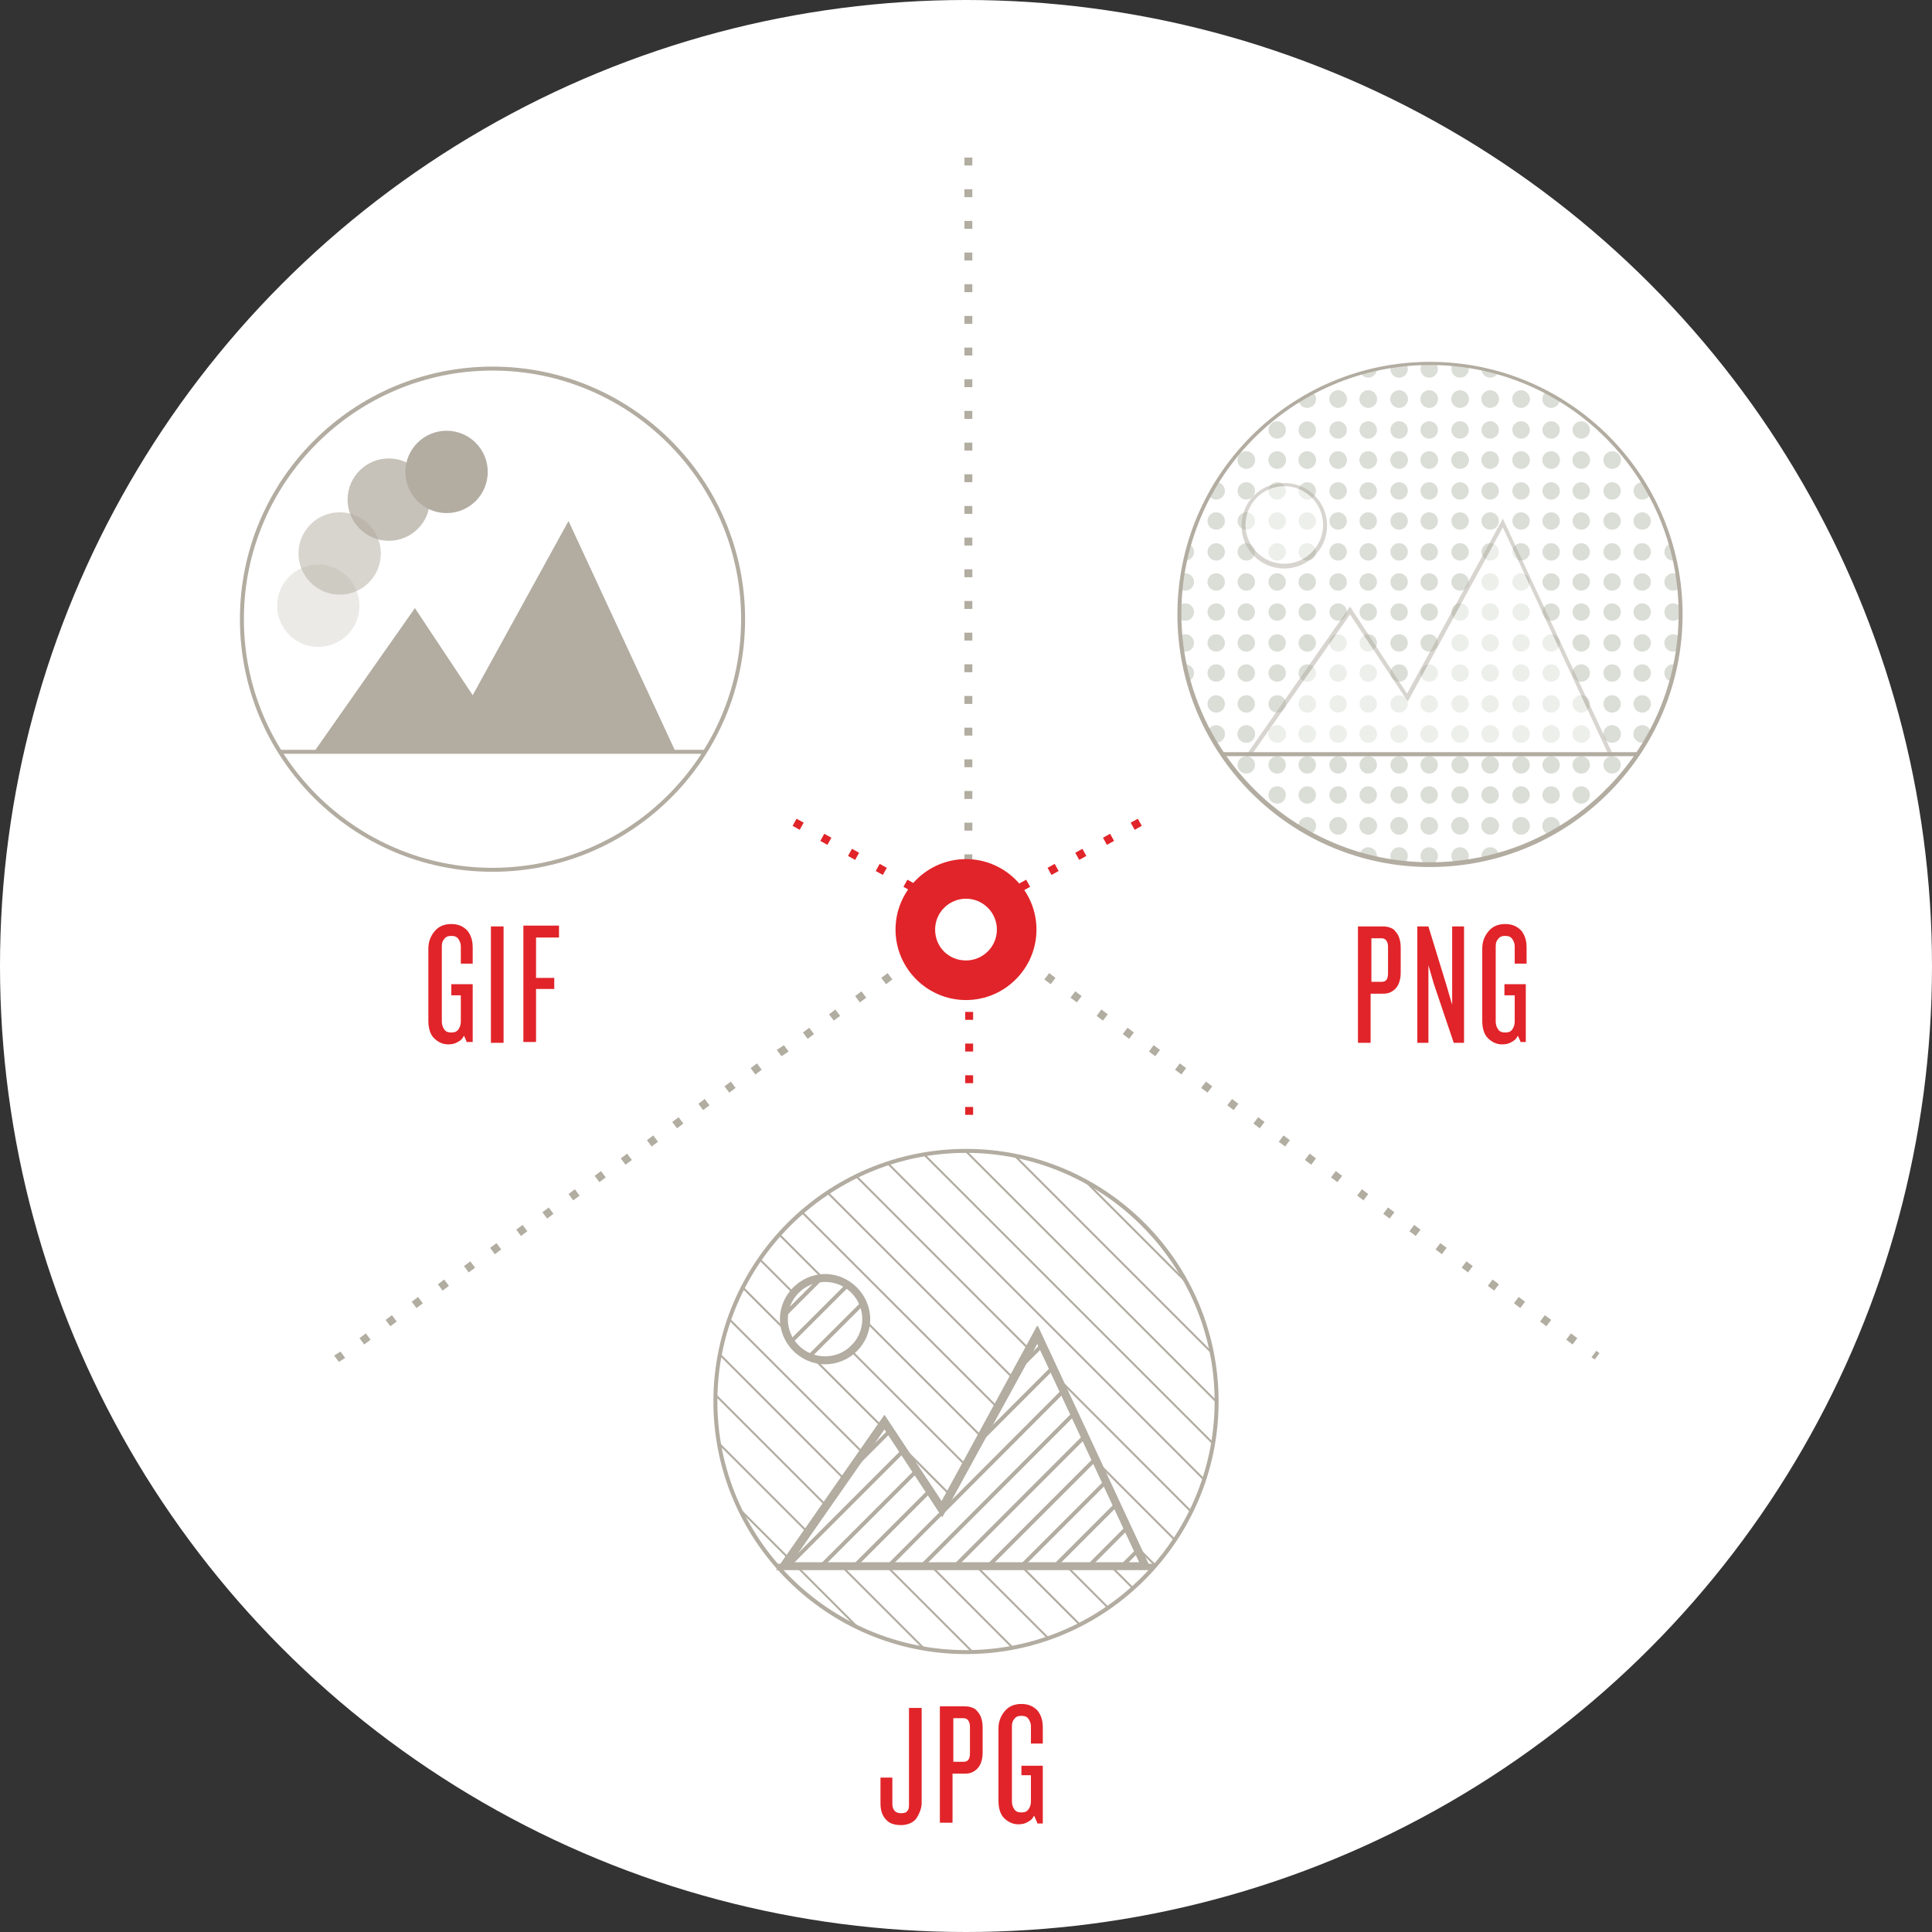 <svg xmlns="http://www.w3.org/2000/svg" xmlns:xlink="http://www.w3.org/1999/xlink" viewBox="0 0 244 244" enable-background="new 0 0 244 244"><rect x="0" y="0" width="244" height="244" fill="#333333" stroke="none"/><circle fill="#fff" cx="122" cy="122" r="122"/><defs><circle id="a" cx="180.6" cy="77.5" r="31.7"/></defs><clipPath id="b"><use xlink:href="#a" overflow="visible"/></clipPath><g clip-path="url(#b)"><circle fill="#DBDED7" cx="184.4" cy="58.1" r="1.1"/><circle fill="#DBDED7" cx="184.4" cy="62" r="1.1"/><circle fill="#DBDED7" cx="184.4" cy="65.8" r="1.1"/><circle fill="#DBDED7" cx="184.4" cy="69.7" r="1.1"/><circle fill="#DBDED7" cx="184.4" cy="73.5" r="1.1"/><circle fill="#DBDED7" cx="184.4" cy="77.3" r="1.1"/><circle fill="#DBDED7" cx="184.4" cy="81.2" r="1.1"/><circle fill="#DBDED7" cx="184.4" cy="85" r="1.1"/><circle fill="#DBDED7" cx="184.4" cy="88.9" r="1.1"/><circle fill="#DBDED7" cx="184.4" cy="92.7" r="1.1"/><circle fill="#DBDED7" cx="180.5" cy="58.1" r="1.1"/><circle fill="#DBDED7" cx="180.5" cy="62" r="1.1"/><circle fill="#DBDED7" cx="180.5" cy="65.8" r="1.1"/><circle fill="#DBDED7" cx="180.5" cy="69.7" r="1.1"/><circle fill="#DBDED7" cx="180.5" cy="73.5" r="1.1"/><circle fill="#DBDED7" cx="180.5" cy="77.3" r="1.1"/><circle fill="#DBDED7" cx="180.5" cy="81.2" r="1.1"/><circle fill="#DBDED7" cx="180.5" cy="85" r="1.1"/><circle fill="#DBDED7" cx="180.5" cy="88.9" r="1.1"/><circle fill="#DBDED7" cx="180.5" cy="92.7" r="1.1"/><circle fill="#DBDED7" cx="176.7" cy="58.1" r="1.1"/><circle fill="#DBDED7" cx="176.7" cy="62" r="1.1"/><circle fill="#DBDED7" cx="176.7" cy="65.8" r="1.1"/><circle fill="#DBDED7" cx="176.7" cy="69.7" r="1.1"/><circle fill="#DBDED7" cx="176.7" cy="73.5" r="1.1"/><circle fill="#DBDED7" cx="176.7" cy="77.3" r="1.1"/><circle fill="#DBDED7" cx="176.7" cy="81.2" r="1.1"/><circle fill="#DBDED7" cx="176.7" cy="85" r="1.1"/><circle fill="#DBDED7" cx="176.7" cy="88.9" r="1.1"/><circle fill="#DBDED7" cx="176.7" cy="92.7" r="1.1"/><circle fill="#DBDED7" cx="172.8" cy="58.1" r="1.1"/><circle fill="#DBDED7" cx="172.8" cy="62" r="1.1"/><circle fill="#DBDED7" cx="172.8" cy="65.8" r="1.1"/><circle fill="#DBDED7" cx="172.8" cy="69.7" r="1.1"/><circle fill="#DBDED7" cx="172.8" cy="73.5" r="1.1"/><circle fill="#DBDED7" cx="172.8" cy="77.3" r="1.1"/><circle fill="#DBDED7" cx="172.8" cy="81.2" r="1.1"/><circle fill="#DBDED7" cx="172.8" cy="85" r="1.1"/><circle fill="#DBDED7" cx="172.8" cy="88.9" r="1.1"/><circle fill="#DBDED7" cx="172.8" cy="92.7" r="1.1"/><circle fill="#DBDED7" cx="169" cy="58.1" r="1.1"/><circle fill="#DBDED7" cx="169" cy="62" r="1.1"/><circle fill="#DBDED7" cx="169" cy="65.8" r="1.1"/><circle fill="#DBDED7" cx="169" cy="69.7" r="1.1"/><circle fill="#DBDED7" cx="169" cy="73.5" r="1.1"/><circle fill="#DBDED7" cx="169" cy="77.3" r="1.1"/><circle fill="#DBDED7" cx="169" cy="81.2" r="1.1"/><circle fill="#DBDED7" cx="169" cy="85" r="1.1"/><circle fill="#DBDED7" cx="169" cy="88.9" r="1.1"/><circle fill="#DBDED7" cx="169" cy="92.7" r="1.1"/><circle fill="#DBDED7" cx="165.1" cy="58.1" r="1.1"/><circle fill="#DBDED7" cx="165.1" cy="62" r="1.1"/><circle fill="#DBDED7" cx="165.1" cy="65.8" r="1.1"/><circle fill="#DBDED7" cx="165.1" cy="69.7" r="1.1"/><circle fill="#DBDED7" cx="165.1" cy="73.5" r="1.1"/><circle fill="#DBDED7" cx="165.1" cy="77.3" r="1.1"/><circle fill="#DBDED7" cx="165.1" cy="81.2" r="1.1"/><circle fill="#DBDED7" cx="165.1" cy="85" r="1.1"/><circle fill="#DBDED7" cx="165.1" cy="88.9" r="1.1"/><circle fill="#DBDED7" cx="165.1" cy="92.7" r="1.1"/><circle fill="#DBDED7" cx="161.3" cy="58.1" r="1.1"/><circle fill="#DBDED7" cx="161.3" cy="62" r="1.1"/><circle fill="#DBDED7" cx="161.3" cy="65.8" r="1.1"/><circle fill="#DBDED7" cx="161.3" cy="69.7" r="1.1"/><circle fill="#DBDED7" cx="161.3" cy="73.5" r="1.1"/><circle fill="#DBDED7" cx="161.3" cy="77.3" r="1.1"/><circle fill="#DBDED7" cx="161.3" cy="81.2" r="1.1"/><circle fill="#DBDED7" cx="161.3" cy="85" r="1.1"/><circle fill="#DBDED7" cx="161.3" cy="88.9" r="1.1"/><circle fill="#DBDED7" cx="161.3" cy="92.7" r="1.1"/><circle fill="#DBDED7" cx="157.4" cy="58.1" r="1.1"/><circle fill="#DBDED7" cx="157.4" cy="62" r="1.1"/><circle fill="#DBDED7" cx="157.4" cy="65.8" r="1.1"/><circle fill="#DBDED7" cx="157.4" cy="69.7" r="1.1"/><circle fill="#DBDED7" cx="157.4" cy="73.5" r="1.1"/><circle fill="#DBDED7" cx="157.4" cy="77.3" r="1.1"/><circle fill="#DBDED7" cx="157.4" cy="81.2" r="1.1"/><circle fill="#DBDED7" cx="157.4" cy="85" r="1.1"/><circle fill="#DBDED7" cx="157.4" cy="88.9" r="1.1"/><circle fill="#DBDED7" cx="157.4" cy="92.7" r="1.1"/><circle fill="#DBDED7" cx="153.6" cy="58.1" r="1.1"/><circle fill="#DBDED7" cx="153.6" cy="62" r="1.1"/><circle fill="#DBDED7" cx="153.6" cy="65.8" r="1.1"/><circle fill="#DBDED7" cx="153.6" cy="69.7" r="1.1"/><circle fill="#DBDED7" cx="153.6" cy="73.5" r="1.1"/><circle fill="#DBDED7" cx="153.6" cy="77.3" r="1.1"/><circle fill="#DBDED7" cx="153.6" cy="81.2" r="1.1"/><circle fill="#DBDED7" cx="153.6" cy="85" r="1.1"/><circle fill="#DBDED7" cx="153.6" cy="88.9" r="1.1"/><circle fill="#DBDED7" cx="153.6" cy="92.7" r="1.1"/><circle fill="#DBDED7" cx="149.7" cy="58.1" r="1.1"/><circle fill="#DBDED7" cx="149.7" cy="62" r="1.1"/><circle fill="#DBDED7" cx="149.7" cy="65.8" r="1.1"/><circle fill="#DBDED7" cx="149.7" cy="69.7" r="1.1"/><circle fill="#DBDED7" cx="149.7" cy="73.5" r="1.1"/><circle fill="#DBDED7" cx="149.7" cy="77.3" r="1.1"/><circle fill="#DBDED7" cx="149.7" cy="81.2" r="1.1"/><circle fill="#DBDED7" cx="149.7" cy="85" r="1.1"/><circle fill="#DBDED7" cx="149.7" cy="88.9" r="1.1"/><circle fill="#DBDED7" cx="149.7" cy="92.7" r="1.1"/><circle fill="#DBDED7" cx="207.4" cy="58.1" r="1.1"/><circle fill="#DBDED7" cx="207.4" cy="62" r="1.1"/><circle fill="#DBDED7" cx="207.4" cy="65.8" r="1.1"/><circle fill="#DBDED7" cx="207.4" cy="69.7" r="1.1"/><circle fill="#DBDED7" cx="207.4" cy="73.5" r="1.1"/><circle fill="#DBDED7" cx="207.4" cy="77.3" r="1.1"/><circle fill="#DBDED7" cx="207.4" cy="81.2" r="1.1"/><circle fill="#DBDED7" cx="207.4" cy="85" r="1.1"/><circle fill="#DBDED7" cx="207.4" cy="88.9" r="1.1"/><circle fill="#DBDED7" cx="207.4" cy="92.7" r="1.1"/><circle fill="#DBDED7" cx="203.6" cy="58.1" r="1.1"/><circle fill="#DBDED7" cx="203.6" cy="62" r="1.1"/><circle fill="#DBDED7" cx="203.6" cy="65.8" r="1.1"/><circle fill="#DBDED7" cx="203.6" cy="69.7" r="1.1"/><circle fill="#DBDED7" cx="203.6" cy="73.5" r="1.1"/><circle fill="#DBDED7" cx="203.6" cy="77.3" r="1.1"/><circle fill="#DBDED7" cx="203.6" cy="81.2" r="1.1"/><circle fill="#DBDED7" cx="203.6" cy="85" r="1.1"/><circle fill="#DBDED7" cx="203.6" cy="88.9" r="1.1"/><circle fill="#DBDED7" cx="203.6" cy="92.7" r="1.1"/><circle fill="#DBDED7" cx="199.7" cy="58.1" r="1.1"/><circle fill="#DBDED7" cx="199.7" cy="62" r="1.1"/><circle fill="#DBDED7" cx="199.7" cy="65.8" r="1.1"/><circle fill="#DBDED7" cx="199.7" cy="69.7" r="1.1"/><circle fill="#DBDED7" cx="199.7" cy="73.5" r="1.1"/><circle fill="#DBDED7" cx="199.7" cy="77.3" r="1.1"/><circle fill="#DBDED7" cx="199.7" cy="81.2" r="1.1"/><circle fill="#DBDED7" cx="199.7" cy="85" r="1.1"/><circle fill="#DBDED7" cx="199.7" cy="88.9" r="1.1"/><circle fill="#DBDED7" cx="199.7" cy="92.7" r="1.1"/><circle fill="#DBDED7" cx="195.9" cy="58.1" r="1.1"/><circle fill="#DBDED7" cx="195.9" cy="62" r="1.1"/><circle fill="#DBDED7" cx="195.9" cy="65.8" r="1.1"/><circle fill="#DBDED7" cx="195.9" cy="69.7" r="1.1"/><circle fill="#DBDED7" cx="195.9" cy="73.5" r="1.1"/><circle fill="#DBDED7" cx="195.9" cy="77.3" r="1.1"/><circle fill="#DBDED7" cx="195.9" cy="81.2" r="1.1"/><circle fill="#DBDED7" cx="195.9" cy="85" r="1.1"/><circle fill="#DBDED7" cx="195.9" cy="88.9" r="1.1"/><circle fill="#DBDED7" cx="195.9" cy="92.7" r="1.1"/><circle fill="#DBDED7" cx="192.1" cy="58.1" r="1.1"/><circle fill="#DBDED7" cx="192.1" cy="62" r="1.1"/><circle fill="#DBDED7" cx="192.1" cy="65.8" r="1.1"/><circle fill="#DBDED7" cx="192.1" cy="69.7" r="1.1"/><circle fill="#DBDED7" cx="192.1" cy="73.5" r="1.1"/><circle fill="#DBDED7" cx="192.1" cy="77.3" r="1.1"/><circle fill="#DBDED7" cx="192.1" cy="81.2" r="1.1"/><circle fill="#DBDED7" cx="192.1" cy="85" r="1.1"/><circle fill="#DBDED7" cx="192.1" cy="88.9" r="1.1"/><circle fill="#DBDED7" cx="192.1" cy="92.7" r="1.1"/><circle fill="#DBDED7" cx="188.2" cy="58.1" r="1.1"/><circle fill="#DBDED7" cx="188.2" cy="62" r="1.1"/><circle fill="#DBDED7" cx="188.2" cy="65.8" r="1.1"/><circle fill="#DBDED7" cx="188.2" cy="69.7" r="1.1"/><circle fill="#DBDED7" cx="188.2" cy="73.5" r="1.1"/><circle fill="#DBDED7" cx="188.2" cy="77.3" r="1.1"/><circle fill="#DBDED7" cx="188.2" cy="81.2" r="1.1"/><circle fill="#DBDED7" cx="188.2" cy="85" r="1.1"/><circle fill="#DBDED7" cx="188.2" cy="88.9" r="1.1"/><circle fill="#DBDED7" cx="188.2" cy="92.7" r="1.1"/><circle fill="#DBDED7" cx="184.4" cy="92.7" r="1.1"/><circle fill="#DBDED7" cx="184.4" cy="96.6" r="1.1"/><circle fill="#DBDED7" cx="184.4" cy="100.4" r="1.1"/><circle fill="#DBDED7" cx="180.5" cy="92.7" r="1.1"/><circle fill="#DBDED7" cx="180.5" cy="96.6" r="1.1"/><circle fill="#DBDED7" cx="180.5" cy="100.4" r="1.1"/><circle fill="#DBDED7" cx="176.7" cy="92.7" r="1.1"/><circle fill="#DBDED7" cx="176.7" cy="96.6" r="1.1"/><circle fill="#DBDED7" cx="176.7" cy="100.4" r="1.1"/><circle fill="#DBDED7" cx="172.8" cy="92.7" r="1.1"/><circle fill="#DBDED7" cx="172.8" cy="96.6" r="1.1"/><circle fill="#DBDED7" cx="172.8" cy="100.4" r="1.1"/><circle fill="#DBDED7" cx="169" cy="92.7" r="1.1"/><circle fill="#DBDED7" cx="169" cy="96.6" r="1.1"/><circle fill="#DBDED7" cx="169" cy="100.4" r="1.1"/><circle fill="#DBDED7" cx="165.1" cy="92.7" r="1.1"/><circle fill="#DBDED7" cx="165.1" cy="96.6" r="1.1"/><circle fill="#DBDED7" cx="165.1" cy="100.4" r="1.1"/><circle fill="#DBDED7" cx="161.3" cy="92.7" r="1.1"/><circle fill="#DBDED7" cx="161.3" cy="96.6" r="1.1"/><circle fill="#DBDED7" cx="161.3" cy="100.4" r="1.1"/><circle fill="#DBDED7" cx="157.4" cy="92.7" r="1.1"/><circle fill="#DBDED7" cx="157.4" cy="96.6" r="1.1"/><circle fill="#DBDED7" cx="157.4" cy="100.4" r="1.1"/><circle fill="#DBDED7" cx="153.6" cy="92.7" r="1.1"/><circle fill="#DBDED7" cx="153.6" cy="96.6" r="1.1"/><circle fill="#DBDED7" cx="153.6" cy="100.4" r="1.1"/><circle fill="#DBDED7" cx="149.7" cy="92.7" r="1.1"/><circle fill="#DBDED7" cx="149.7" cy="96.6" r="1.1"/><circle fill="#DBDED7" cx="149.7" cy="100.4" r="1.1"/><circle fill="#DBDED7" cx="207.4" cy="92.7" r="1.1"/><circle fill="#DBDED7" cx="207.4" cy="96.6" r="1.1"/><circle fill="#DBDED7" cx="207.4" cy="100.4" r="1.1"/><circle fill="#DBDED7" cx="203.6" cy="92.7" r="1.1"/><circle fill="#DBDED7" cx="203.6" cy="96.6" r="1.1"/><circle fill="#DBDED7" cx="203.6" cy="100.4" r="1.1"/><circle fill="#DBDED7" cx="199.7" cy="92.7" r="1.1"/><circle fill="#DBDED7" cx="199.7" cy="96.6" r="1.1"/><circle fill="#DBDED7" cx="199.7" cy="100.4" r="1.1"/><circle fill="#DBDED7" cx="195.9" cy="92.7" r="1.1"/><circle fill="#DBDED7" cx="195.9" cy="96.6" r="1.1"/><circle fill="#DBDED7" cx="195.9" cy="100.4" r="1.1"/><circle fill="#DBDED7" cx="192.1" cy="92.7" r="1.1"/><circle fill="#DBDED7" cx="192.1" cy="96.6" r="1.1"/><circle fill="#DBDED7" cx="192.1" cy="100.4" r="1.1"/><circle fill="#DBDED7" cx="188.2" cy="92.7" r="1.1"/><circle fill="#DBDED7" cx="188.2" cy="96.6" r="1.1"/><circle fill="#DBDED7" cx="188.2" cy="100.4" r="1.1"/><circle fill="#DBDED7" cx="184.4" cy="50.4" r="1.1"/><circle fill="#DBDED7" cx="180.5" cy="50.4" r="1.1"/><circle fill="#DBDED7" cx="176.7" cy="50.4" r="1.1"/><circle fill="#DBDED7" cx="172.8" cy="50.4" r="1.1"/><circle fill="#DBDED7" cx="169" cy="50.4" r="1.1"/><circle fill="#DBDED7" cx="165.1" cy="50.4" r="1.1"/><circle fill="#DBDED7" cx="161.3" cy="50.4" r="1.1"/><circle fill="#DBDED7" cx="157.4" cy="50.4" r="1.1"/><circle fill="#DBDED7" cx="153.6" cy="50.4" r="1.1"/><circle fill="#DBDED7" cx="149.7" cy="50.4" r="1.1"/><circle fill="#DBDED7" cx="207.4" cy="50.4" r="1.1"/><circle fill="#DBDED7" cx="203.6" cy="50.4" r="1.1"/><circle fill="#DBDED7" cx="199.7" cy="50.4" r="1.1"/><circle fill="#DBDED7" cx="195.9" cy="50.4" r="1.1"/><circle fill="#DBDED7" cx="192.1" cy="50.4" r="1.1"/><circle fill="#DBDED7" cx="188.2" cy="50.4" r="1.1"/><circle fill="#DBDED7" cx="184.4" cy="50.4" r="1.1"/><circle fill="#DBDED7" cx="184.4" cy="54.3" r="1.1"/><circle fill="#DBDED7" cx="184.4" cy="58.1" r="1.1"/><circle fill="#DBDED7" cx="180.5" cy="50.4" r="1.1"/><circle fill="#DBDED7" cx="180.5" cy="54.3" r="1.1"/><circle fill="#DBDED7" cx="180.5" cy="58.1" r="1.1"/><circle fill="#DBDED7" cx="176.7" cy="50.4" r="1.1"/><circle fill="#DBDED7" cx="176.7" cy="54.3" r="1.1"/><circle fill="#DBDED7" cx="176.7" cy="58.1" r="1.1"/><circle fill="#DBDED7" cx="172.8" cy="50.4" r="1.1"/><circle fill="#DBDED7" cx="172.8" cy="54.3" r="1.1"/><circle fill="#DBDED7" cx="172.8" cy="58.1" r="1.1"/><circle fill="#DBDED7" cx="169" cy="50.4" r="1.1"/><circle fill="#DBDED7" cx="169" cy="54.3" r="1.1"/><circle fill="#DBDED7" cx="169" cy="58.1" r="1.1"/><circle fill="#DBDED7" cx="165.1" cy="50.4" r="1.1"/><circle fill="#DBDED7" cx="165.1" cy="54.3" r="1.1"/><circle fill="#DBDED7" cx="165.1" cy="58.1" r="1.1"/><circle fill="#DBDED7" cx="161.3" cy="50.4" r="1.1"/><circle fill="#DBDED7" cx="161.3" cy="54.3" r="1.1"/><circle fill="#DBDED7" cx="161.3" cy="58.1" r="1.1"/><circle fill="#DBDED7" cx="157.4" cy="50.4" r="1.1"/><circle fill="#DBDED7" cx="157.4" cy="54.3" r="1.1"/><circle fill="#DBDED7" cx="157.4" cy="58.1" r="1.1"/><circle fill="#DBDED7" cx="153.6" cy="50.4" r="1.1"/><circle fill="#DBDED7" cx="153.6" cy="54.3" r="1.1"/><circle fill="#DBDED7" cx="153.6" cy="58.1" r="1.1"/><circle fill="#DBDED7" cx="149.7" cy="50.4" r="1.1"/><circle fill="#DBDED7" cx="149.7" cy="54.3" r="1.1"/><circle fill="#DBDED7" cx="149.7" cy="58.1" r="1.1"/><circle fill="#DBDED7" cx="207.4" cy="50.4" r="1.1"/><circle fill="#DBDED7" cx="207.4" cy="54.3" r="1.1"/><circle fill="#DBDED7" cx="207.4" cy="58.1" r="1.1"/><circle fill="#DBDED7" cx="203.6" cy="50.4" r="1.1"/><circle fill="#DBDED7" cx="203.6" cy="54.3" r="1.1"/><circle fill="#DBDED7" cx="203.6" cy="58.1" r="1.1"/><circle fill="#DBDED7" cx="199.7" cy="50.4" r="1.1"/><circle fill="#DBDED7" cx="199.7" cy="54.3" r="1.1"/><circle fill="#DBDED7" cx="199.7" cy="58.1" r="1.1"/><circle fill="#DBDED7" cx="195.9" cy="50.4" r="1.1"/><circle fill="#DBDED7" cx="195.9" cy="54.3" r="1.1"/><circle fill="#DBDED7" cx="195.9" cy="58.1" r="1.1"/><circle fill="#DBDED7" cx="192.1" cy="50.4" r="1.1"/><circle fill="#DBDED7" cx="192.1" cy="54.3" r="1.1"/><circle fill="#DBDED7" cx="192.1" cy="58.1" r="1.1"/><circle fill="#DBDED7" cx="188.2" cy="50.4" r="1.1"/><circle fill="#DBDED7" cx="188.2" cy="54.3" r="1.1"/><circle fill="#DBDED7" cx="188.2" cy="58.1" r="1.1"/><circle fill="#DBDED7" cx="184.4" cy="46.6" r="1.1"/><circle fill="#DBDED7" cx="180.5" cy="46.6" r="1.1"/><circle fill="#DBDED7" cx="176.7" cy="46.6" r="1.1"/><circle fill="#DBDED7" cx="172.8" cy="46.6" r="1.1"/><circle fill="#DBDED7" cx="169" cy="46.6" r="1.1"/><circle fill="#DBDED7" cx="165.1" cy="46.6" r="1.1"/><circle fill="#DBDED7" cx="161.3" cy="46.6" r="1.1"/><circle fill="#DBDED7" cx="157.4" cy="46.6" r="1.1"/><circle fill="#DBDED7" cx="153.6" cy="46.6" r="1.1"/><circle fill="#DBDED7" cx="149.7" cy="46.6" r="1.1"/><circle fill="#DBDED7" cx="207.4" cy="46.6" r="1.1"/><circle fill="#DBDED7" cx="203.6" cy="46.6" r="1.1"/><circle fill="#DBDED7" cx="199.7" cy="46.6" r="1.1"/><circle fill="#DBDED7" cx="195.9" cy="46.6" r="1.1"/><circle fill="#DBDED7" cx="192.1" cy="46.6" r="1.1"/><circle fill="#DBDED7" cx="188.2" cy="46.6" r="1.1"/><circle fill="#DBDED7" cx="184.4" cy="104.3" r="1.1"/><circle fill="#DBDED7" cx="180.5" cy="104.3" r="1.1"/><circle fill="#DBDED7" cx="176.7" cy="104.3" r="1.1"/><circle fill="#DBDED7" cx="172.8" cy="104.3" r="1.1"/><circle fill="#DBDED7" cx="169" cy="104.3" r="1.1"/><circle fill="#DBDED7" cx="165.1" cy="104.3" r="1.1"/><circle fill="#DBDED7" cx="161.3" cy="104.3" r="1.1"/><circle fill="#DBDED7" cx="157.4" cy="104.3" r="1.1"/><circle fill="#DBDED7" cx="153.6" cy="104.3" r="1.1"/><circle fill="#DBDED7" cx="149.7" cy="104.3" r="1.1"/><circle fill="#DBDED7" cx="207.4" cy="104.3" r="1.1"/><circle fill="#DBDED7" cx="203.6" cy="104.3" r="1.1"/><circle fill="#DBDED7" cx="199.7" cy="104.3" r="1.1"/><circle fill="#DBDED7" cx="195.9" cy="104.3" r="1.1"/><circle fill="#DBDED7" cx="192.1" cy="104.3" r="1.1"/><circle fill="#DBDED7" cx="188.2" cy="104.3" r="1.1"/><circle fill="#DBDED7" cx="184.4" cy="104.3" r="1.1"/><circle fill="#DBDED7" cx="184.4" cy="108.1" r="1.1"/><circle fill="#DBDED7" cx="180.5" cy="104.3" r="1.1"/><circle fill="#DBDED7" cx="180.5" cy="108.1" r="1.1"/><circle fill="#DBDED7" cx="176.7" cy="104.3" r="1.1"/><circle fill="#DBDED7" cx="176.7" cy="108.1" r="1.1"/><circle fill="#DBDED7" cx="172.8" cy="104.3" r="1.1"/><circle fill="#DBDED7" cx="172.8" cy="108.1" r="1.1"/><circle fill="#DBDED7" cx="169" cy="104.3" r="1.1"/><circle fill="#DBDED7" cx="169" cy="108.1" r="1.1"/><circle fill="#DBDED7" cx="165.1" cy="104.3" r="1.1"/><circle fill="#DBDED7" cx="165.1" cy="108.1" r="1.1"/><circle fill="#DBDED7" cx="161.3" cy="104.3" r="1.1"/><circle fill="#DBDED7" cx="161.3" cy="108.1" r="1.1"/><circle fill="#DBDED7" cx="157.4" cy="104.3" r="1.1"/><circle fill="#DBDED7" cx="157.4" cy="108.1" r="1.1"/><circle fill="#DBDED7" cx="153.6" cy="104.3" r="1.1"/><circle fill="#DBDED7" cx="153.6" cy="108.1" r="1.1"/><circle fill="#DBDED7" cx="149.7" cy="104.3" r="1.1"/><circle fill="#DBDED7" cx="149.7" cy="108.1" r="1.1"/><circle fill="#DBDED7" cx="207.4" cy="104.3" r="1.1"/><circle fill="#DBDED7" cx="207.4" cy="108.1" r="1.1"/><circle fill="#DBDED7" cx="203.6" cy="104.3" r="1.1"/><circle fill="#DBDED7" cx="203.6" cy="108.1" r="1.1"/><circle fill="#DBDED7" cx="199.7" cy="104.3" r="1.1"/><circle fill="#DBDED7" cx="199.7" cy="108.1" r="1.1"/><circle fill="#DBDED7" cx="195.9" cy="104.3" r="1.1"/><circle fill="#DBDED7" cx="195.9" cy="108.1" r="1.1"/><circle fill="#DBDED7" cx="192.1" cy="104.3" r="1.1"/><circle fill="#DBDED7" cx="192.1" cy="108.1" r="1.1"/><circle fill="#DBDED7" cx="188.2" cy="104.3" r="1.1"/><circle fill="#DBDED7" cx="188.2" cy="108.1" r="1.1"/><circle fill="#DBDED7" cx="211.3" cy="58.1" r="1.1"/><circle fill="#DBDED7" cx="211.3" cy="62" r="1.1"/><circle fill="#DBDED7" cx="211.3" cy="65.8" r="1.1"/><circle fill="#DBDED7" cx="211.3" cy="69.7" r="1.1"/><circle fill="#DBDED7" cx="211.3" cy="73.5" r="1.1"/><circle fill="#DBDED7" cx="211.3" cy="77.3" r="1.1"/><circle fill="#DBDED7" cx="211.3" cy="81.2" r="1.1"/><circle fill="#DBDED7" cx="211.3" cy="85" r="1.1"/><circle fill="#DBDED7" cx="211.3" cy="88.9" r="1.1"/><circle fill="#DBDED7" cx="211.3" cy="92.7" r="1.1"/><circle fill="#DBDED7" cx="211.3" cy="92.7" r="1.1"/><circle fill="#DBDED7" cx="211.3" cy="96.6" r="1.1"/><circle fill="#DBDED7" cx="211.3" cy="100.4" r="1.1"/><circle fill="#DBDED7" cx="211.3" cy="50.4" r="1.1"/><circle fill="#DBDED7" cx="211.3" cy="50.4" r="1.1"/><circle fill="#DBDED7" cx="211.3" cy="54.3" r="1.1"/><circle fill="#DBDED7" cx="211.3" cy="58.1" r="1.1"/><circle fill="#DBDED7" cx="211.3" cy="46.6" r="1.1"/><circle fill="#DBDED7" cx="211.3" cy="104.3" r="1.1"/><circle fill="#DBDED7" cx="211.3" cy="104.3" r="1.1"/><circle fill="#DBDED7" cx="211.3" cy="108.1" r="1.1"/><g opacity=".5"><circle fill="#fff" cx="162.2" cy="66.3" r="5.2"/><path fill="#B2ACA1" d="M162.2 71.8c-3 0-5.4-2.4-5.4-5.4 0-3 2.4-5.4 5.4-5.4s5.4 2.4 5.4 5.4c0 2.9-2.4 5.4-5.4 5.4zm0-10.4c-2.7 0-4.9 2.2-4.9 4.9s2.2 4.9 4.9 4.9 4.9-2.2 4.9-4.9-2.2-4.9-4.9-4.9z"/></g><path fill="#B2ACA1" d="M154.3 95h52.5v.5h-52.5z"/><g opacity=".5"><path fill="#fff" d="M157.8 95.2l12.7-18.1 7.3 11 12.1-22.1 13.5 29.2z"/><path fill="#B2ACA1" d="M203.8 95.5h-46.5l13.2-18.9 7.2 11 12.1-22.1 14 30zm-45.5-.5h44.7l-13.2-28.4-12 22-7.3-11-12.2 17.4z"/></g></g><path fill="#B2ACA1" d="M180.6 109.5c-17.6 0-31.9-14.3-31.9-31.9s14.3-31.9 31.9-31.9 31.9 14.3 31.9 31.9-14.3 31.9-31.9 31.9zm0-63.4c-17.3 0-31.4 14.1-31.4 31.4 0 17.3 14.1 31.4 31.4 31.4s31.4-14 31.4-31.4c0-17.3-14.1-31.4-31.4-31.4z"/><path d="M115.7 229.7c-.4.5-1.1.8-1.9.8-.8 0-1.5-.2-1.9-.7-.5-.5-.7-1.2-.7-2.1v-3.2h1.5v3.3c0 .8.4 1.2 1.1 1.2.4 0 .7-.1.8-.3.2-.2.2-.5.2-.9v-12.1h1.6v12c0 .7-.3 1.4-.7 2zm8.4-8.3c0 .5-.1.9-.2 1.2-.1.3-.3.6-.5.8-.2.2-.5.4-.8.5s-.6.1-1 .1h-1.3v6.2h-1.6v-14.7h2.9c.3 0 .7 0 1 .1.3.1.6.2.8.5.2.2.4.5.5.8.1.3.2.7.2 1.2v3.3zm-1.6-3.3c0-.7-.3-1.1-.8-1.1h-1.3v5.5h1.3c.6 0 .8-.4.8-1.1v-3.3zm8.5 12.1l-.4-.9c-.2.4-.4.6-.8.8-.3.2-.7.3-1.2.3-.7 0-1.3-.3-1.8-.8s-.7-1.3-.7-2.2v-9.1c0-.9.3-1.6.8-2.2.5-.6 1.2-.9 2.1-.9s1.5.3 2 .8c.5.6.7 1.3.7 2.2v2h-1.5v-2.2c0-.3-.1-.6-.3-.9s-.5-.4-.9-.4-.7.1-.9.4c-.2.2-.3.5-.3.9v9.5c0 .4.1.7.3 1 .2.3.5.4.9.4s.7-.1.9-.4c.2-.3.3-.6.3-1v-3.3h-1.2v-1.2h2.7v7.3h-.7zm45.9-107.3c0 .5-.1.9-.2 1.2-.1.3-.3.6-.5.8-.2.2-.5.4-.8.5s-.6.1-1 .1h-1.3v6.2h-1.6v-14.7h2.9c.3 0 .7 0 1 .1.3.1.6.2.8.5.2.2.4.5.5.8.1.3.2.7.2 1.2v3.3zm-1.6-3.3c0-.7-.3-1.1-.8-1.1h-1.3v5.5h1.3c.6 0 .8-.4.8-1.1v-3.3zm8.3 12.1l-2.5-7.4-.7-2.4v9.8h-1.4v-14.7h1.4l2.3 7.5.7 2.4v-9.9h1.5v14.7h-1.3zm8.5 0l-.4-.9c-.2.4-.4.6-.8.8-.3.2-.7.3-1.2.3-.7 0-1.3-.3-1.8-.8s-.7-1.3-.7-2.2v-9.1c0-.9.3-1.6.8-2.2.5-.6 1.2-.9 2.1-.9s1.5.3 2 .8c.5.6.7 1.3.7 2.2v2h-1.5v-2.2c0-.3-.1-.6-.3-.9s-.5-.4-.9-.4-.7.1-.9.4c-.2.2-.3.5-.3.9v9.5c0 .4.1.7.3 1 .2.3.5.4.9.4s.7-.1.9-.4c.2-.3.3-.6.3-1v-3.3h-1.3v-1.4h2.7v7.3h-.6zm-133.1 0l-.4-.9c-.2.4-.4.6-.8.8-.3.2-.7.3-1.2.3-.7 0-1.3-.3-1.8-.8s-.7-1.3-.7-2.2v-9.1c0-.9.3-1.6.8-2.2.5-.6 1.2-.9 2.1-.9s1.5.3 2 .8c.5.6.7 1.3.7 2.2v2h-1.5v-2.2c0-.3-.1-.6-.3-.9s-.5-.4-.9-.4-.7.1-.9.4c-.2.2-.3.5-.3.9v9.5c0 .4.1.7.3 1 .2.3.5.4.9.4s.7-.1.9-.4c.2-.3.3-.6.3-1v-3.3h-1.2v-1.4h2.7v7.3h-.7zm3 0v-14.7h1.6v14.7h-1.6zm5.7-13.2v5h2.3v1.4h-2.3v6.7h-1.6v-14.7h4.5v1.5h-2.9z" fill="#E12429"/><path fill="#B2ADA1" d="M122.8 116.5h-1v-.7h1v.7zm0-3.6h-1v-1h1v1zm0-4h-1v-1h1v1zm0-4h-1v-1h1v1zm0-4h-1v-1h1v1zm0-4h-1v-1h1v1zm0-4h-1v-1h1v1zm0-4h-1v-1h1v1zm0-4h-1v-1h1v1zm0-4h-1v-1h1v1zm0-4h-1v-1h1v1zm0-4h-1v-1h1v1zm0-4h-1v-1h1v1zm0-4h-1v-1h1v1zm0-4h-1v-1h1v1zm0-4h-1v-1h1v1zm0-4h-1v-1h1v1zm0-4h-1v-1h1v1zm0-4h-1v-1h1v1zm0-4h-1v-1h1v1zm0-4h-1v-1h1v1zm0-4h-1v-1h1v1zm0-4h-1v-1h1v1zm0-4h-1v-1h1v1zm0-4h-1v-1h1v1zm-80 151.1l-.6-.8.8-.5.6.8-.8.5zm3.2-2.2l-.6-.8.8-.6.6.8-.8.6zm3.3-2.3l-.6-.8.8-.6.6.8-.8.6zm3.3-2.3l-.6-.8.8-.6.6.8-.8.6zm3.3-2.2l-.6-.8.8-.6.6.8-.8.6zm3.3-2.3l-.6-.8.8-.6.6.8-.8.6zm3.3-2.3l-.6-.8.8-.6.6.8-.8.6zm3.3-2.3l-.6-.8.8-.6.6.8-.8.6zm3.3-2.2l-.6-.8.8-.6.6.8-.8.6zm3.3-2.3l-.6-.8.8-.6.6.8-.8.6zm3.3-2.3l-.6-.8.8-.6.6.8-.8.6zm3.3-2.2l-.6-.8.8-.6.6.8-.8.6zm3.3-2.3l-.6-.8.8-.6.6.8-.8.6zm3.2-2.3l-.6-.8.8-.6.6.8-.8.6zm3.3-2.3l-.6-.8.8-.6.6.8-.8.6zm3.3-2.2l-.6-.8.8-.6.6.8-.8.6zm3.3-2.3l-.6-.8.8-.6.6.8-.8.6zm3.3-2.3l-.6-.8.9-.6.6.8-.9.6zm3.3-2.2l-.6-.8.8-.6.6.8-.8.6zm3.3-2.3l-.6-.8.8-.6.6.8-.8.6zm3.3-2.3l-.6-.8.8-.6.6.8-.8.6zm3.3-2.3l-.6-.8.8-.6.6.8-.8.6zm3.3-2.2l-.6-.8.8-.6.6.8-.8.6zm3.3-2.3l-.6-.8.8-.6.6.8-.8.6zm3.3-2.3l-.6-.8.8-.6.6.8-.8.6zm79.6 54.2l-.4-.3.6-.8.4.3-.6.8zm-2.8-1.9l-.8-.6.6-.8.8.6-.6.8zm-3.3-2.3l-.8-.6.6-.8.8.6-.6.8zm-3.3-2.3l-.8-.6.6-.8.8.6-.6.8zm-3.3-2.2l-.8-.6.6-.8.8.6-.6.8zm-3.3-2.3l-.8-.6.6-.8.8.6-.6.8zm-3.3-2.3l-.8-.6.6-.8.8.6-.6.8zm-3.3-2.3l-.8-.6.6-.8.8.6-.6.8zm-3.3-2.2l-.8-.6.6-.8.8.6-.6.8zm-3.3-2.3l-.8-.6.6-.8.8.6-.6.8zm-3.3-2.3l-.8-.6.6-.8.8.6-.6.8zm-3.3-2.2l-.8-.6.6-.8.8.6-.6.8zm-3.3-2.3l-.8-.6.6-.8.8.6-.6.8zm-3.2-2.3l-.8-.6.6-.8.8.6-.6.8zm-3.3-2.3l-.8-.6.6-.8.8.6-.6.8zm-3.3-2.2l-.8-.6.6-.8.8.6-.6.8zm-3.3-2.3l-.8-.6.6-.8.8.6-.6.8zm-3.3-2.3l-.8-.6.6-.8.8.6-.6.8zm-3.3-2.2l-.8-.6.6-.8.8.6-.6.8zm-3.3-2.3l-.8-.6.6-.8.8.6-.6.8zm-3.3-2.3l-.8-.6.6-.8.8.6-.6.8zm-3.3-2.3l-.8-.6.6-.8.8.6-.6.8zm-3.3-2.2l-.8-.6.6-.8.8.6-.6.8zm-3.3-2.3l-.8-.6.6-.8.8.6-.6.8zm-3.3-2.3l-.8-.5.6-.8.8.6-.6.7z"/><path fill="#fff" d="M122 123.8c-3.5 0-6.4-2.8-6.4-6.4 0-3.5 2.9-6.4 6.4-6.4 3.5 0 6.4 2.8 6.4 6.4 0 3.5-2.9 6.4-6.4 6.4z"/><path fill="#E12429" d="M122 126.3c-4.9 0-8.9-4-8.9-8.9s4-8.9 8.9-8.9 8.9 4 8.9 8.9-4 8.9-8.9 8.9zm0-12.8c-2.1 0-3.9 1.7-3.9 3.9s1.7 3.9 3.9 3.9c2.1 0 3.9-1.7 3.9-3.9s-1.8-3.9-3.9-3.9zm7.2-1l-.5-.9.9-.5.5.9-.9.5zm3.6-2l-.5-.9.9-.5.5.9-.9.5zm3.5-1.9l-.5-.9.9-.5.5.9-.9.5zm3.5-1.9l-.5-.9.9-.5.5.9-.9.5zm3.5-1.9l-.5-.9.9-.5.5.9-.9.5zm-28.3 7.7l-.9-.5.5-.9.9.5-.5.9zm-3.5-2l-.9-.5.5-.9.9.5-.5.9zm-3.5-1.9l-.9-.5.5-.9.9.5-.5.9zm-3.5-1.9l-.9-.5.5-.9.9.5-.5.9zm-3.5-1.9l-.9-.5.5-.9.9.5-.5.9zm21.9 36h-1v-1h1v1zm0-4h-1v-1h1v1zm0-4h-1v-1h1v1zm0-4h-1v-1h1v1zm0-4h-1v-1h1v1z"/><path fill="#B2ACA1" d="M62.2 110.1c-17.6 0-31.9-14.3-31.9-31.9s14.3-31.9 31.9-31.9 31.9 14.3 31.9 31.9-14.3 31.9-31.9 31.9zm0-63.3c-17.3 0-31.4 14.1-31.4 31.4s14.1 31.4 31.4 31.4c17.3 0 31.4-14.1 31.4-31.4s-14.1-31.4-31.4-31.4zm23.1 48.1l-13.5-29.1-12.1 22-7.3-11-12.7 18.1"/><path fill="#B2ACA1" d="M35.3 94.7h53.8v.5h-53.8z"/><circle fill="#B2ACA1" cx="56.4" cy="59.6" r="5.2"/><circle fill="#B2ACA1" cx="49.1" cy="63.1" r="5.2" opacity=".75"/><circle fill="#B2ACA1" cx="42.9" cy="69.9" r="5.2" opacity=".5"/><circle fill="#B2ACA1" cx="40.2" cy="76.5" r="5.2" opacity=".25"/><path fill="#B2ACA1" d="M122 208.9c-17.6 0-31.9-14.3-31.9-31.9s14.3-31.9 31.9-31.9c17.6 0 31.9 14.3 31.9 31.9s-14.3 31.9-31.9 31.9zm0-63.3c-17.3 0-31.4 14.1-31.4 31.4s14.1 31.4 31.4 31.4 31.4-14.1 31.4-31.4-14.1-31.4-31.4-31.4z"/><defs><circle id="c" cx="122" cy="177" r="31.7"/></defs><clipPath id="d"><use xlink:href="#c" overflow="visible"/></clipPath><path d="M71.7 140.5l70.3 70.3m-64.6-70.3l70.3 70.3m-64.7-70.3l70.3 70.3m-64.6-70.3l70.3 70.3m-64.6-70.3l70.3 70.3m-64.6-70.3l70.2 70.3m-64.6-70.3l70.3 70.3m-64.6-70.3l70.3 70.3m-64.6-70.3l70.3 70.3m-64.7-70.3l70.3 70.3m-64.6-70.3l70.3 70.3m-64.6-70.3l70.3 70.3m-64.7-70.3l70.3 70.3m-64.6-70.3l70.3 70.3m-217.7-70.3l70.3 70.3m-64.6-70.3l70.2 70.3m-64.6-70.3l70.3 70.3m-64.6-70.3l70.3 70.3m-64.6-70.3l70.3 70.3m-64.7-70.3l70.3 70.3m-64.6-70.3l70.3 70.3m-64.6-70.3l70.3 70.3m-64.7-70.3l70.3 70.3m-64.6-70.3l70.3 70.3m-64.6-70.3l70.3 70.3m-64.6-70.3l70.2 70.3m-64.6-70.3l70.3 70.3m-64.6-70.3l70.3 70.3" clip-path="url(#d)" stroke="#B2ACA1" stroke-width=".25" stroke-miterlimit="10" fill="none"/><path fill="#fff" d="M99 197.8l12.7-18.2 7.3 11 12.1-22 13.5 29.2z"/><path fill="#B2ACA1" d="M145.4 198.3h-47.4l13.7-19.6 7.2 10.9 12.1-22.2 14.4 30.9zm-45.4-1h43.9l-12.9-27.6-12 21.9-7.3-11.1-11.7 16.8zm-.8.6l-.4-.3 12.9-18.4 7.3 10.9 12.1-22 13.7 29.6-.4.2-13.3-28.7-12.1 21.9-7.3-11zm-1-.4h47.7v.5h-47.7z"/><circle fill="#fff" cx="104.2" cy="166.6" r="5.2"/><path fill="#B2ACA1" d="M104.2 172.3c-3.1 0-5.7-2.6-5.7-5.7s2.6-5.7 5.7-5.7 5.7 2.6 5.7 5.7c0 3.2-2.6 5.7-5.7 5.7zm0-10.4c-2.6 0-4.7 2.1-4.7 4.7s2.1 4.7 4.7 4.7 4.7-2.1 4.7-4.7-2.1-4.7-4.7-4.7zm-4.8 36.2l-.8-.6 13.1-18.8 7.3 11 12.1-22.2 14 30.1-.9.4-13.2-28.3-12 21.9-7.3-11.1z"/><defs><path id="e" d="M99 197.8l12.7-18.2 7.3 11 12.1-22 13.5 29.2z"/></defs><clipPath id="f"><use xlink:href="#e" overflow="visible"/></clipPath><path d="M198.1 145.5l-52.2 52.3m48-52.3l-52.2 52.3m48-52.3l-52.2 52.3m48-52.3l-52.3 52.3m48.1-52.3l-52.3 52.3m48.1-52.3l-52.3 52.3m48.1-52.3l-52.3 52.3m48-52.3l-52.2 52.3m48-52.3l-52.2 52.3m48-52.3l-52.3 52.3m48.1-52.3l-52.3 52.3m48.1-52.3l-52.3 52.3m48.1-52.3l-52.3 52.3m48-52.3l-52.2 52.3" clip-path="url(#f)" stroke="#B2ACA1" stroke-width=".5" stroke-miterlimit="10" fill="none"/><defs><circle id="g" cx="104.2" cy="166.6" r="5.2"/></defs><clipPath id="h"><use xlink:href="#g" overflow="visible"/></clipPath><path d="M155.3 135.2l-52.3 52.2m48.1-52.2l-52.3 52.2m48-52.2l-52.2 52.2m48-52.2l-52.2 52.2m48-52.2l-52.3 52.2m48.1-52.2l-52.3 52.2m48.1-52.2l-52.3 52.2m48.1-52.2l-52.3 52.2m48-52.2l-52.2 52.2m48-52.2l-52.2 52.2m48-52.2l-52.2 52.2m48-52.2l-52.3 52.2m48.1-52.2l-52.3 52.2m48.1-52.2l-52.3 52.2" stroke="#B2ACA1" stroke-width=".5" stroke-miterlimit="10" clip-path="url(#h)" fill="none"/></svg>